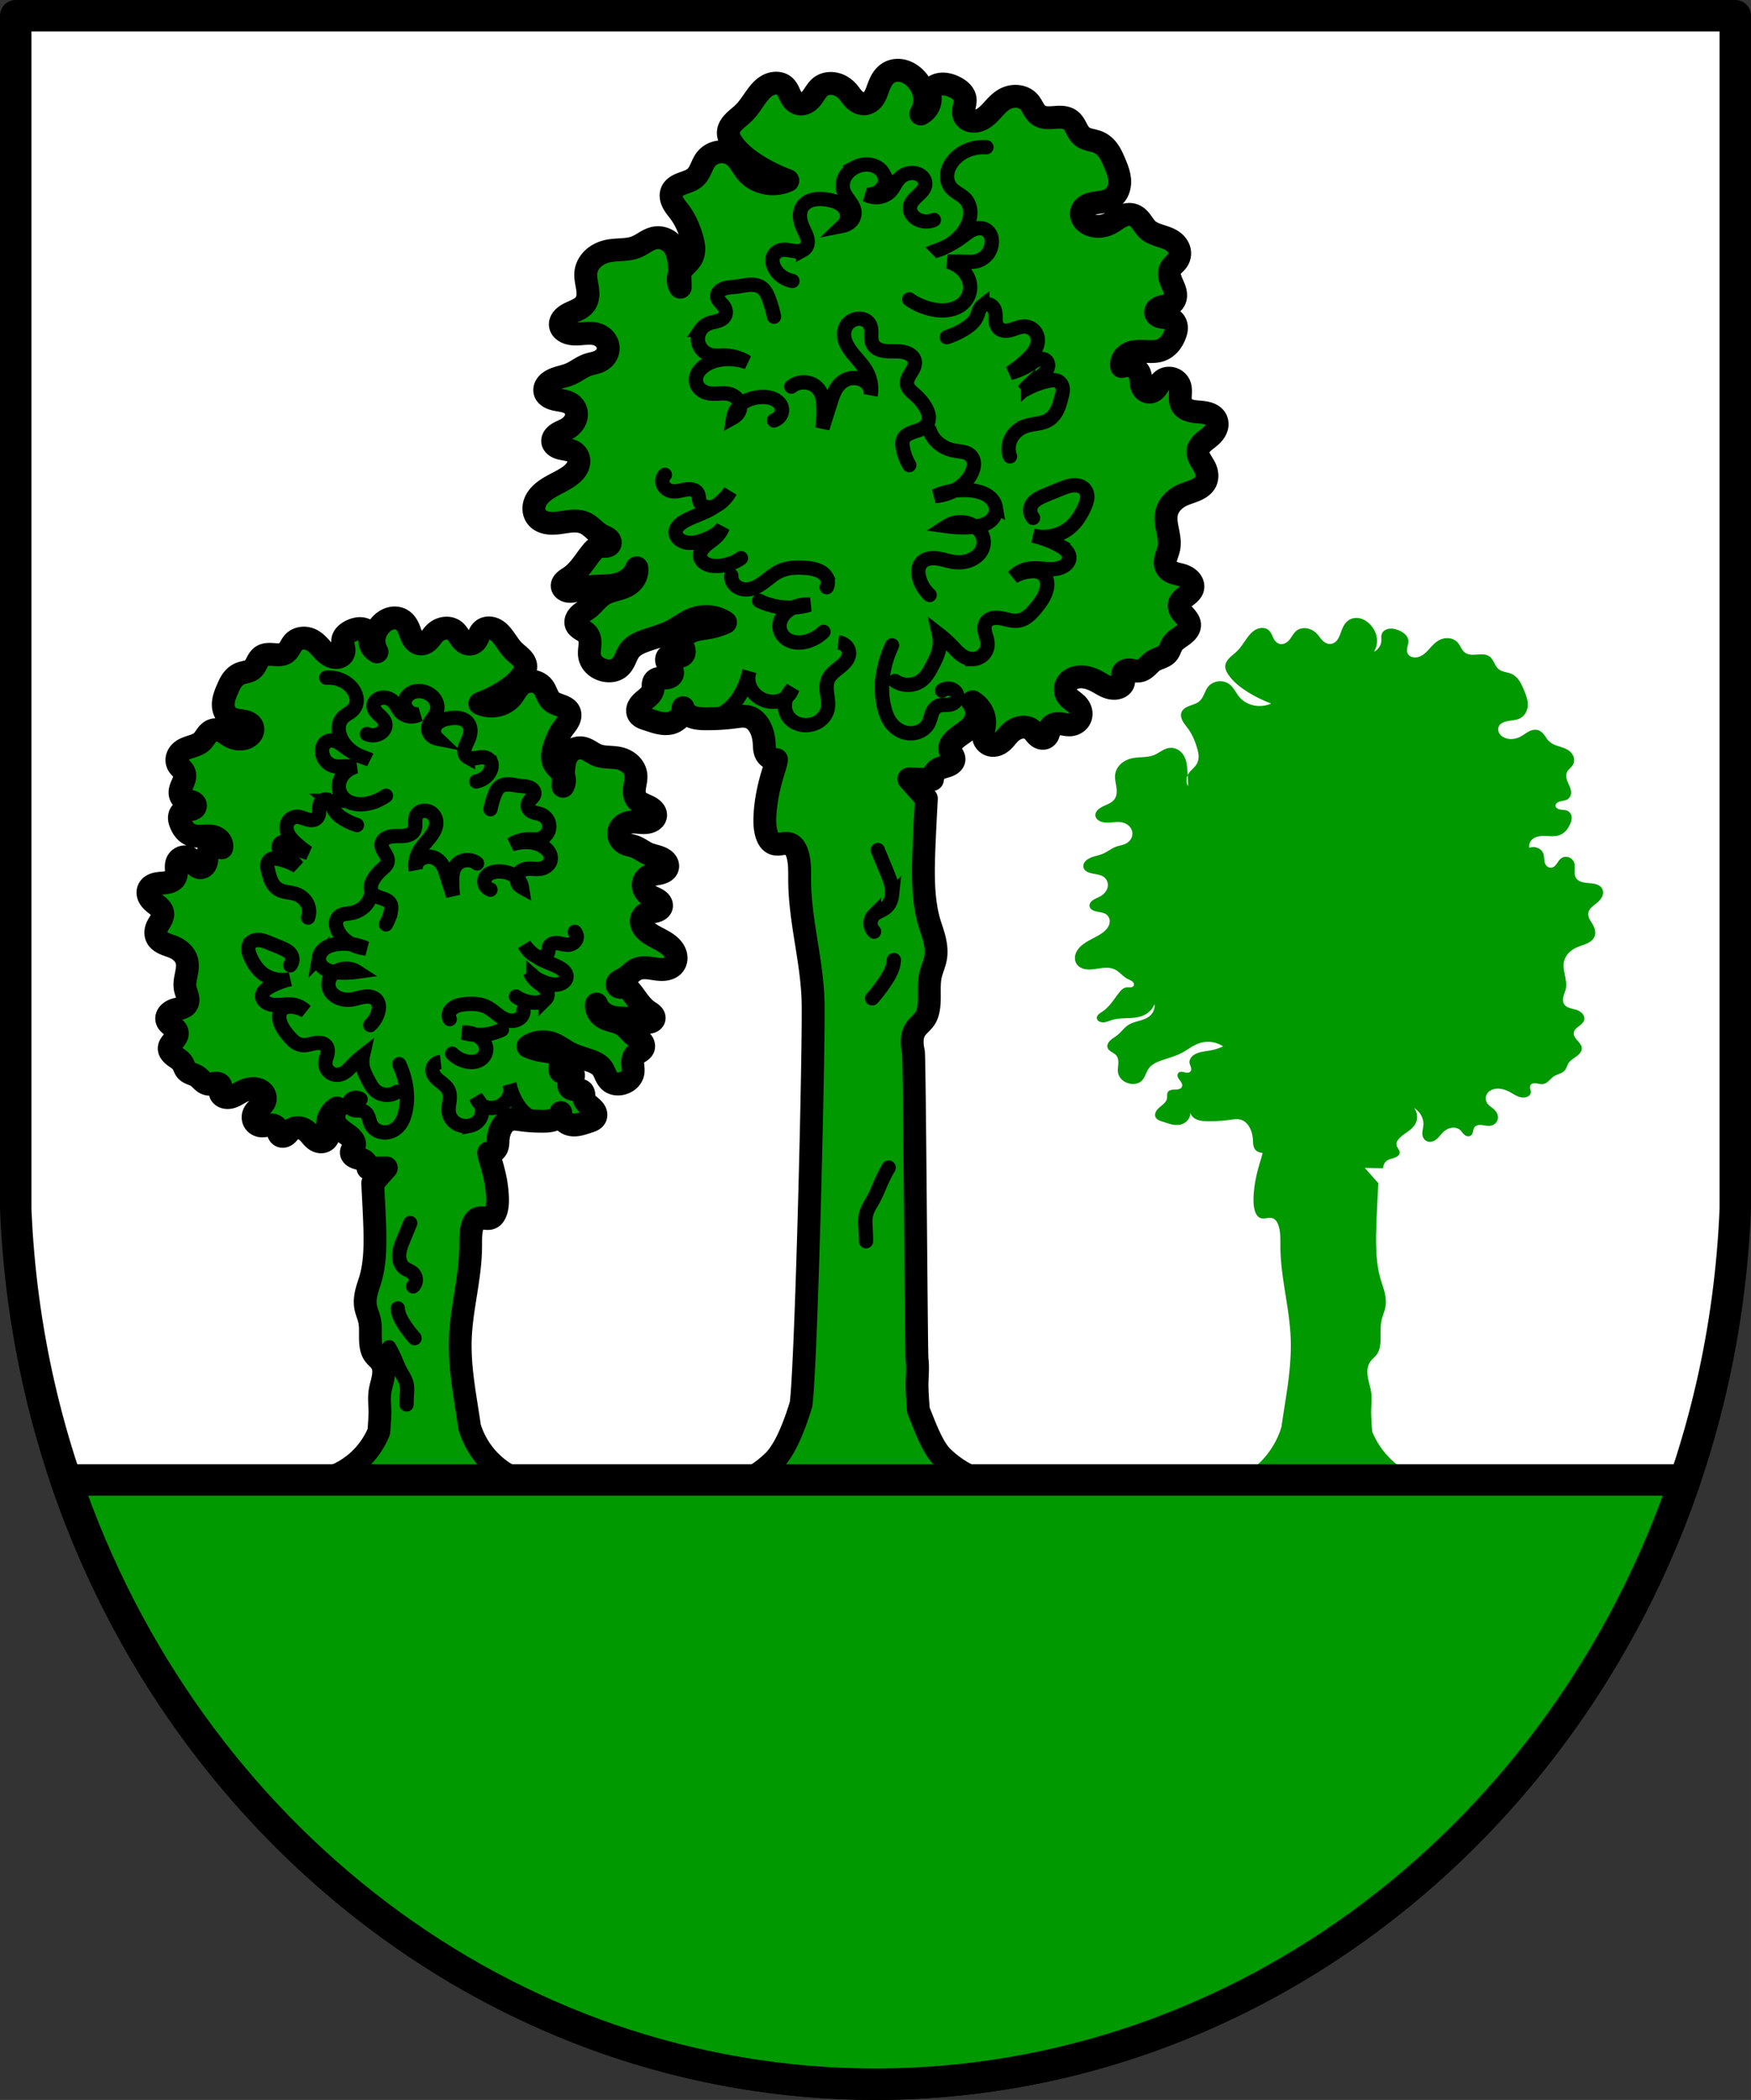 <svg xmlns="http://www.w3.org/2000/svg" height="734.77" viewBox="0 0 612.939 734.771" xmlns:xlink="http://www.w3.org/1999/xlink"><rect x="0" y="0" width="612.939" height="734.771" fill="#333333" stroke="none"/><path d="M5.501 5.497V422.883c6.918 171.23 139.84 306.29 300.97 306.39 161.05-.209 294.06-135.24 300.97-306.39V5.497z" fill="#fff"/><path d="M314.47 24.599a6.365 6.365 0 0 0-2.383.373 6.126 6.126 0 0 0-2.086 1.324 8.083 8.083 0 0 0-1.432 1.883c-.763 1.355-1.193 2.831-1.768 4.254-.363.9-.796 1.797-1.494 2.533a4.493 4.493 0 0 1-1.236.93 3.887 3.887 0 0 1-1.563.416c-.685.029-1.37-.143-1.969-.434-.599-.291-1.116-.697-1.566-1.146-.901-.899-1.546-1.969-2.408-2.896-1.057-1.138-2.469-2.059-4.092-2.447a6.995 6.995 0 0 0-2.502-.148 5.728 5.728 0 0 0-2.322.805c-.766.482-1.353 1.146-1.857 1.842-.504.696-.936 1.432-1.451 2.121-.515.689-1.127 1.34-1.916 1.793a4.351 4.351 0 0 1-1.291.496 3.627 3.627 0 0 1-1.408.016c-.791-.155-1.475-.602-1.984-1.15-.509-.548-.857-1.194-1.164-1.846-.307-.651-.577-1.316-.949-1.941s-.858-1.217-1.516-1.629c-.699-.438-1.566-.65-2.428-.65a6.16 6.16 0 0 0-2.482.545c-1.534.681-2.694 1.862-3.676 3.092-1.808 2.264-3.168 4.809-5.283 6.863-1.048 1.018-2.265 1.898-3.293 2.932s-1.879 2.274-1.99 3.637c-.111 1.366.534 2.693 1.322 3.879 2.082 3.13 5.219 5.635 8.584 7.762a58.695 58.695 0 0 0 10.898 5.373c-2.33 1.058-5.093 1.379-7.662.893s-4.925-1.774-6.537-3.578c-.971-1.087-1.669-2.335-2.482-3.516-.814-1.18-1.784-2.328-3.131-3.053-1.36-.731-3.051-.974-4.617-.691-1.566.282-2.995 1.083-3.969 2.186-.919 1.041-1.424 2.304-1.977 3.525-.553 1.22-1.199 2.455-2.316 3.338-1.126.889-2.613 1.328-4.01 1.842-.701.257-1.393.541-2.02.916-.626.375-1.188.847-1.563 1.422-.419.642-.591 1.393-.563 2.131.029.737.252 1.462.58 2.143.656 1.36 1.718 2.537 2.623 3.785 1.855 2.559 3.06 5.437 3.963 8.357.38 1.228.709 2.478.777 3.748.069 1.271-.134 2.571-.777 3.713-.996 1.767-2.95 3.02-3.963 4.775-.067.117-.12.241-.178.361.095 1.669.164 3.341.178 5.01a5.385 5.385 0 0 1-.178-5.01c-.046-.817-.087-1.635-.152-2.451-.18-2.24-.456-4.544-1.69-6.518-.617-.987-1.476-1.874-2.557-2.49-1.081-.616-2.393-.948-3.68-.84-1.371.116-2.624.711-3.769 1.375s-2.238 1.416-3.494 1.906c-1.584.619-3.348.792-5.08.904-1.733.112-3.486.175-5.156.59-1.866.464-3.588 1.376-4.883 2.631-1.294 1.257-2.152 2.855-2.383 4.529-.272 1.976.313 3.954.586 5.93.136.988.193 1.992.027 2.977-.166.984-.566 1.953-1.274 2.734-.635.703-1.492 1.23-2.385 1.674-.893.444-1.833.813-2.721 1.264-.888.451-1.734.995-2.346 1.713-.612.718-.97 1.632-.805 2.514.095.506.357.982.726 1.381a4.3 4.3 0 0 0 1.365.959c1.043.477 2.251.619 3.43.611 1.179-.008 2.349-.157 3.525-.225 1.176-.068 2.379-.052 3.502.258 1.116.308 2.12.908 2.853 1.701.733.793 1.19 1.776 1.295 2.789a4.672 4.672 0 0 1-.699 2.947c-.558.894-1.424 1.638-2.459 2.115-1.237.569-2.662.744-3.963 1.193-2.273.784-4.068 2.364-6.273 3.283-1.928.803-4.119 1.084-5.981 1.996-.931.456-1.777 1.077-2.301 1.887-.262.405-.44.854-.5 1.316-.06.461 0 .937.195 1.369.3.665.905 1.2 1.606 1.572.701.373 1.497.593 2.297.756.8.163 1.613.274 2.41.447.798.172 1.587.411 2.271.807a4.682 4.682 0 0 1 1.899 2.031c.388.819.505 1.73.367 2.605-.275 1.755-1.564 3.325-3.256 4.314-1.104.644-2.374 1.067-3.418 1.783-.522.358-.985.794-1.281 1.311-.297.517-.416 1.122-.254 1.684.174.601.658 1.109 1.246 1.461.588.351 1.274.559 1.967.707.692.149 1.398.245 2.09.396.692.151 1.377.363 1.961.719a3.843 3.843 0 0 1 1.717 2.297c.236.911.121 1.876-.24 2.756-.723 1.759-2.365 3.116-4.117 4.199-1.639 1.013-3.415 1.846-5.1 2.801-1.685.954-3.302 2.051-4.476 3.469-1.21 1.461-1.912 3.286-1.652 5.072v.002c.163 1.117.713 2.207 1.65 2.984.989.819 2.347 1.246 3.705 1.375s2.73-.017 4.078-.211c1.348-.194 2.692-.437 4.057-.506 1.364-.07 2.768.046 4.01.537 1.238.489 2.247 1.319 3.203 2.158.957.839 1.902 1.715 3.07 2.318.759.393 1.614.672 2.242 1.211.314.269.563.605.656.98.047.188.053.384.012.572a1.149 1.149 0 0 1-.268.52c-.18.198-.436.338-.709.424a3.264 3.264 0 0 1-.855.129c-.58.021-1.167-.048-1.738.043-.644.102-1.229.405-1.715.785-.486.381-.881.838-1.258 1.303-2.419 2.978-4.293 6.408-7.594 8.658-.639.435-1.33.823-1.869 1.352a2.917 2.917 0 0 0-.643.891 1.722 1.722 0 0 0-.133 1.039c.059.287.206.558.412.787.206.229.472.416.766.557.587.28 1.278.365 1.945.316 1.335-.096 2.548-.681 3.814-1.063 2.167-.653 4.501-.709 6.793-.793 2.292-.084 4.635-.216 6.744-.998 2.641-.98 4.746-2.994 5.613-5.373a5.76 5.76 0 0 1-.563 3.332c-.519 1.042-1.358 1.963-2.408 2.639-1.261.812-2.778 1.257-4.271 1.678-1.494.42-3.02.837-4.315 1.605-2.105 1.247-3.399 3.284-5.283 4.775-1.076.852-2.344 1.525-3.301 2.479-.478.477-.874 1.026-1.076 1.633-.203.607-.202 1.277.084 1.859.331.672 1 1.169 1.686 1.598.683.428 1.412.823 1.949 1.387.507.532.816 1.191.973 1.867.157.677.167 1.373.125 2.063-.084 1.378-.375 2.766-.107 4.127.219 1.113.817 2.167 1.69 3 .873.836 2.02 1.454 3.264 1.773a7.293 7.293 0 0 0 2.563.203c.857-.091 1.694-.358 2.391-.801 1.183-.751 1.884-1.94 2.434-3.119.55-1.18 1-2.414 1.859-3.447 1.336-1.612 3.491-2.543 5.613-3.283 3-1.046 6.138-1.847 8.916-3.283 2.796-1.445 5.196-3.516 8.256-4.477a12.627 12.627 0 0 1 5.506-.445c1.839.26 3.599.933 5.06 1.938a24.126 24.126 0 0 1-5.611 1.791c-2.232.423-4.591.557-6.606 1.492-.884.411-1.685.977-2.242 1.701-.557.724-.853 1.612-.728 2.477.108.741.512 1.427.684 2.158.086.366.112.746.012 1.109s-.336.705-.695.91c-.332.189-.744.253-1.141.234-.397-.018-.784-.11-1.166-.203-.382-.094-.768-.191-1.164-.219-.396-.028-.809.016-1.152.189a1.517 1.517 0 0 0-.691.715c-.136.294-.17.619-.131.934.079.63.445 1.204.84 1.736.395.532.832 1.053 1.08 1.648.124.298.2.613.191.93a1.536 1.536 0 0 1-.299.902c-.292.399-.787.659-1.309.795-.521.136-1.071.16-1.615.176-.544.017-1.093.026-1.623.133-.53.107-1.048.324-1.397.688a1.9 1.9 0 0 0-.435.75 3.281 3.281 0 0 0-.135.838c-.028.565.027 1.137-.09 1.693-.155.737-.606 1.407-1.154 1.984-.549.578-1.197 1.077-1.818 1.598-.801.671-1.577 1.398-2.025 2.283a3.19 3.19 0 0 0-.365 1.402c0 .484.125.973.41 1.389.34.494.881.865 1.465 1.139.584.273 1.215.456 1.838.652 1.284.404 2.551.864 3.877 1.146 1.326.282 2.738.379 4.049.047 1.571-.398 2.904-1.413 3.633-2.686a4.943 4.943 0 0 0 .66-2.688c.246.919.831 1.768 1.649 2.389.877.664 1.994 1.056 3.133 1.26 1.139.204 2.311.231 3.475.232 3.203.004 6.411-.169 9.576-.598.881-.119 1.758-.259 2.648-.299.89-.039 1.799.025 2.633.299 1.439.473 2.531 1.529 3.303 2.686 1.32 1.976 1.846 4.287 1.98 6.568.046.787.049 1.58.209 2.355.16.776.492 1.546 1.111 2.121.511.474 1.194.79 1.91.977.35.091.708.153 1.07.193-.036.201-.069.405-.111.602-.292 1.376-.716 2.659-1.113 3.957-1.423 4.649-2.534 9.655-2.803 14.877-.087 1.686-.082 3.402.189 5.04.272 1.628.836 3.16 1.68 4.057a3.197 3.197 0 0 0 1.928.996c.676.095 1.354.005 2.029-.09.676-.095 1.354-.197 2.031-.129s1.357.314 1.949.877c.586.556 1.065 1.408 1.414 2.383.349.975.573 2.072.707 3.189.269 2.237.191 4.544.215 6.82.148 14.06 4.18 27.28 4.67 41.33.47 13.476-2.338 128.56-4.203 141.68-1.814 5.964-5.144 15.46-9.59 19.83a37.59 37.59 0 0 1-12.1 7.965l83.48-1.475a36.84 36.84 0 0 1-12.389-7.965c-3.549-3.463-6.386-11.653-8.283-16.234 0 0-.576-6.359-.502-9.57.064-2.764.359-5.569 0-8.266-.263-1.975-.861-105.77-1.274-107.66-.207-.949-.368-1.939-.412-2.947-.044-1.01.033-2.046.285-2.963a6.831 6.831 0 0 1 .945-2.037c.388-.57.824-1.04 1.266-1.484.883-.888 1.821-1.722 2.459-3.088.441-.946.711-2.097.859-3.277.148-1.181.179-2.396.18-3.602 0-2.414-.109-4.898.361-7.176.239-1.157.62-2.21.982-3.27.363-1.06.715-2.151.887-3.342.312-2.159 0-4.457-.517-6.496-.519-2.04-1.243-3.907-1.818-5.904-2.037-7.07-2.105-15.281-1.867-23.14.2-6.626.934-19.838.934-19.838l-6.152-6.895 8.262.193s.202-1.354.519-1.975a4.094 4.094 0 0 1 1.428-1.588c.96-.616 2.178-.818 3.281-1.213.552-.198 1.088-.451 1.518-.811.43-.36.747-.836.805-1.352a1.984 1.984 0 0 0-.127-.896 4.664 4.664 0 0 0-.422-.83c-.328-.534-.707-1.058-.851-1.65-.147-.607-.031-1.248.24-1.822.272-.574.692-1.087 1.16-1.555.996-.997 2.21-1.81 3.383-2.65 1.172-.841 2.327-1.73 3.156-2.838.888-1.185 1.369-2.597 1.369-4.01 0-1.414-.481-2.825-1.369-4.01 2.736 1.713 4.374 4.674 4.203 7.6-.058.997-.311 1.976-.422 2.971-.111.994-.072 2.035.422 2.938a3.355 3.355 0 0 0 2.333 1.687c.702.129 1.447.026 2.106-.223.659-.248 1.237-.637 1.742-1.08 1.01-.887 1.733-1.988 2.69-2.918.937-.911 2.124-1.663 3.488-1.963a5.651 5.651 0 0 1 2.094-.07c.691.112 1.353.371 1.889.768.786.583 1.258 1.418 1.941 2.092.341.337.743.638 1.219.814.475.176 1.031.218 1.51.049.43-.153.769-.464.994-.816.225-.354.346-.749.44-1.145.093-.395.16-.797.285-1.186.125-.389.311-.77.617-1.074.4-.398.979-.637 1.576-.736.597-.099 1.215-.067 1.816.001 1.203.154 2.413.488 3.611.307a4.197 4.197 0 0 0 2.215-1.064 3.764 3.764 0 0 0 1.119-1.979 4.002 4.002 0 0 0-.188-2.209c-.263-.71-.712-1.364-1.279-1.924-.957-.944-2.244-1.625-3.074-2.656-.685-.849-1.014-1.913-.898-2.945.116-1.032.678-2.025 1.558-2.727.657-.524 1.48-.883 2.346-1.07a7.986 7.986 0 0 1 2.654-.1c1.767.216 3.405.93 4.906 1.768.755.421 1.486.878 2.264 1.268.778.389 1.61.715 2.494.848.885.133 1.828.062 2.623-.301a3.012 3.012 0 0 0 1.023-.744c.27-.311.454-.682.512-1.068.091-.606-.125-1.211-.254-1.813a3.087 3.087 0 0 1-.08-.912c.027-.305.13-.608.334-.857.269-.328.7-.538 1.152-.629.452-.091.924-.071 1.383 0 .917.126 1.824.419 2.748.338a4.048 4.048 0 0 0 1.59-.508c.481-.266.904-.605 1.297-.963.786-.717 1.474-1.528 2.397-2.109.731-.459 1.579-.752 2.397-1.082.818-.33 1.635-.715 2.227-1.307.502-.502.812-1.125 1.082-1.746.27-.623.51-1.261.898-1.834.836-1.234 2.271-2.049 3.525-2.979.627-.465 1.223-.973 1.674-1.572.451-.599.751-1.3.744-2.02-.001-.669-.279-1.318-.658-1.9-.379-.582-.862-1.105-1.332-1.635-.47-.53-.932-1.073-1.256-1.68-.324-.606-.503-1.288-.385-1.949.1-.562.412-1.083.811-1.535.399-.452.884-.84 1.375-1.217.491-.377.991-.746 1.428-1.17.437-.424.811-.908 1.01-1.451.176-.486.204-1.01.101-1.512a3.5 3.5 0 0 0-.664-1.406c-.65-.85-1.651-1.47-2.738-1.857-.908-.324-1.877-.495-2.807-.768-.93-.273-1.85-.664-2.477-1.32a3.356 3.356 0 0 1-.863-1.768c-.109-.641-.054-1.296.08-1.934.268-1.274.851-2.487 1.113-3.762.436-2.122-.037-4.294-.465-6.418-.428-2.124-.807-4.328-.195-6.418.71-2.425 2.752-4.474 5.283-5.668 1.38-.651 2.892-1.066 4.315-1.645 1.423-.578 2.801-1.364 3.607-2.535.581-.843.829-1.843.795-2.824-.034-.982-.341-1.949-.795-2.848-.494-.979-1.161-1.885-1.668-2.859-.507-.975-.851-2.056-.643-3.109.214-1.082.989-2.022 1.873-2.807.884-.785 1.896-1.458 2.75-2.268.941-.892 1.691-1.968 1.945-3.158a3.896 3.896 0 0 0-.027-1.803 3.527 3.527 0 0 0-.928-1.604c-.658-.652-1.587-1.065-2.547-1.303-.96-.238-1.961-.315-2.955-.402-.994-.087-1.994-.183-2.943-.453-.949-.27-1.853-.729-2.451-1.424-.458-.532-.717-1.18-.84-1.836-.123-.656-.116-1.325-.086-1.988.06-1.328.2-2.714-.395-3.938a3.932 3.932 0 0 0-2.189-1.941 4.098 4.098 0 0 0-1.568-.242 3.687 3.687 0 0 0-1.525.395c-.628.323-1.11.824-1.51 1.355-.4.531-.729 1.099-1.131 1.629-.273.36-.582.707-.967.98a2.738 2.738 0 0 1-1.346.514 2.532 2.532 0 0 1-1.129-.174 2.787 2.787 0 0 1-.92-.6c-.513-.502-.798-1.155-.947-1.814-.298-1.319-.099-2.718-.635-3.979-.441-1.039-1.385-1.909-2.553-2.354a5.497 5.497 0 0 0-3.725-.033 3.928 3.928 0 0 1 .375-2.545c.408-.791 1.094-1.472 1.94-1.934.809-.441 1.748-.678 2.695-.783.948-.105 1.907-.084 2.861-.043 1.908.082 3.888.235 5.668-.367 1.226-.414 2.276-1.17 3.09-2.068.814-.898 1.402-1.938 1.863-3.01.45-1.044.788-2.155.652-3.264a3.502 3.502 0 0 0-.588-1.576 3.242 3.242 0 0 0-1.385-1.129c-.464-.197-.978-.286-1.49-.344-.512-.058-1.028-.086-1.535-.168-.508-.082-1.013-.223-1.434-.482a2.018 2.018 0 0 1-.543-.473 1.378 1.378 0 0 1-.281-.621c-.04-.246 0-.501.101-.732.102-.232.263-.444.461-.623.395-.359.924-.584 1.467-.738.543-.154 1.109-.241 1.664-.357.555-.116 1.109-.267 1.59-.535a3.304 3.304 0 0 0 1.252-1.242 3.714 3.714 0 0 0 .465-1.609c.071-1.112-.288-2.21-.728-3.256-.441-1.046-.968-2.071-1.248-3.158-.28-1.087-.294-2.267.262-3.271.56-1.01 1.629-1.734 2.311-2.686a4.45 4.45 0 0 0 .68-3.693c-.324-1.247-1.181-2.374-2.33-3.172-1.268-.881-2.832-1.354-4.353-1.848-1.521-.493-3.072-1.045-4.231-2.033-1.015-.866-1.65-2-2.43-3.035-.39-.517-.825-1.014-1.35-1.43-.525-.417-1.147-.752-1.836-.906-.696-.156-1.438-.122-2.133.037-.695.159-1.346.438-1.955.77-1.218.663-2.276 1.533-3.506 2.18-1.384.726-2.998 1.156-4.613 1.094-1.615-.063-3.224-.646-4.303-1.691-.62-.602-1.06-1.351-1.197-2.15a3.07 3.07 0 0 1 .537-2.326c.437-.599 1.102-1.057 1.834-1.371.732-.315 1.531-.496 2.334-.629 1.605-.265 3.286-.349 4.746-.984a6.424 6.424 0 0 0 2.953-2.625c.652-1.106.947-2.355.973-3.598.051-2.485-.937-4.886-1.941-7.213-.582-1.349-1.182-2.707-2.059-3.93-.877-1.223-2.058-2.319-3.557-2.938-.858-.354-1.792-.541-2.705-.771-.913-.229-1.829-.511-2.578-1.02-.583-.394-1.042-.912-1.418-1.465-.376-.552-.673-1.142-.978-1.727-.305-.585-.619-1.169-1.025-1.705-.406-.536-.906-1.026-1.529-1.371-.74-.41-1.621-.598-2.496-.654-.875-.056-1.754.012-2.629.078-.874.066-1.756.13-2.631.066-.875-.063-1.751-.262-2.482-.684-.99-.571-1.629-1.493-2.164-2.414-.535-.921-1.01-1.886-1.797-2.66-.873-.859-2.101-1.43-3.399-1.629a7.632 7.632 0 0 0-3.867.434c-1.5.581-2.723 1.595-3.791 2.678s-2.01 2.258-3.143 3.293c-1.058.97-2.329 1.837-3.83 2.131-.751.147-1.548.143-2.281-.061-.733-.203-1.397-.614-1.814-1.176-.349-.469-.518-1.027-.561-1.584-.043-.558.034-1.116.147-1.666.224-1.1.589-2.21.414-3.316-.147-.929-.677-1.794-1.395-2.494-.717-.7-1.615-1.245-2.568-1.684-1.337-.617-2.845-1.041-4.352-.914-.753.063-1.496.266-2.131.625-.635.358-1.154.879-1.441 1.484-.264.558-.327 1.171-.33 1.773 0 .603.049 1.206 0 1.807-.16 1.921-1.425 3.75-3.303 4.775 1.069-1.831 1.529-3.922 1.318-5.967-.236-2.284-1.309-4.488-2.971-6.27-1.029-1.103-2.305-2.062-3.815-2.605a7.7 7.7 0 0 0-2.387-.453z" fill="#090" fill-rule="evenodd" stroke="#000" stroke-linejoin="round" stroke-width="8"/><g transform="matrix(-.773 0 0 .776 -916.36 46.4)" fill-rule="evenodd" stroke="#000"><path d="M-1364.04 218.85a6.365 6.365 0 0 0-2.383.373 6.126 6.126 0 0 0-2.086 1.324 8.083 8.083 0 0 0-1.432 1.883c-.763 1.355-1.193 2.831-1.768 4.254-.363.9-.796 1.798-1.494 2.533a4.493 4.493 0 0 1-1.236.93 3.887 3.887 0 0 1-1.563.416c-.685.03-1.37-.143-1.969-.434-.599-.291-1.116-.697-1.566-1.146-.901-.899-1.546-1.969-2.408-2.896-1.057-1.138-2.469-2.059-4.092-2.447a6.995 6.995 0 0 0-2.502-.148 5.728 5.728 0 0 0-2.322.805c-.766.482-1.353 1.146-1.857 1.842-.504.696-.936 1.432-1.451 2.121-.515.689-1.127 1.34-1.916 1.793a4.351 4.351 0 0 1-1.291.496 3.627 3.627 0 0 1-1.408.016c-.791-.155-1.475-.602-1.984-1.15-.509-.548-.857-1.194-1.164-1.846-.307-.651-.577-1.316-.949-1.941s-.858-1.217-1.516-1.629c-.699-.438-1.566-.65-2.428-.65-.861 0-1.716.204-2.483.545-1.534.681-2.694 1.862-3.676 3.092-1.808 2.264-3.168 4.809-5.283 6.863-1.048 1.018-2.265 1.898-3.293 2.932s-1.879 2.274-1.99 3.637c-.111 1.366.534 2.693 1.322 3.879 2.082 3.13 5.219 5.635 8.584 7.762a58.695 58.695 0 0 0 10.898 5.373c-2.33 1.058-5.093 1.379-7.662.893s-4.925-1.774-6.537-3.578c-.971-1.087-1.669-2.335-2.482-3.516-.814-1.18-1.784-2.328-3.131-3.053-1.36-.731-3.051-.974-4.617-.691-1.566.282-2.995 1.083-3.969 2.186-.919 1.041-1.424 2.304-1.977 3.525-.553 1.22-1.199 2.455-2.316 3.338-1.126.889-2.613 1.328-4.01 1.842-.701.257-1.393.541-2.02.916-.626.375-1.188.847-1.563 1.422-.419.642-.591 1.393-.563 2.131.029.737.252 1.462.58 2.143.656 1.36 1.718 2.537 2.623 3.785 1.855 2.559 3.06 5.437 3.963 8.357.38 1.228.709 2.478.777 3.748.069 1.271-.134 2.571-.777 3.713-.996 1.767-2.95 3.02-3.963 4.775-.067.117-.12.241-.178.361.095 1.669.164 3.341.178 5.01a5.385 5.385 0 0 1-.178-5.01c-.046-.817-.087-1.635-.152-2.451-.18-2.24-.456-4.544-1.689-6.518-.617-.987-1.476-1.874-2.557-2.49-1.081-.616-2.393-.948-3.68-.84-1.371.116-2.623.711-3.77 1.375-1.145.664-2.238 1.416-3.494 1.906-1.584.619-3.348.792-5.08.904-1.733.112-3.486.175-5.156.59-1.866.464-3.588 1.376-4.883 2.631-1.294 1.257-2.152 2.855-2.383 4.529-.272 1.976.313 3.954.586 5.93.136.988.193 1.992.027 2.977-.166.984-.566 1.953-1.274 2.734-.635.703-1.492 1.23-2.385 1.674-.893.444-1.833.813-2.721 1.264-.888.451-1.734.995-2.346 1.713-.612.718-.97 1.632-.805 2.514.095.506.357.982.726 1.381a4.3 4.3 0 0 0 1.365.959c1.043.477 2.251.619 3.43.611 1.179-.008 2.349-.157 3.525-.225 1.176-.068 2.379-.052 3.502.258 1.116.308 2.12.908 2.853 1.701.733.793 1.19 1.776 1.295 2.789a4.672 4.672 0 0 1-.699 2.947c-.558.894-1.424 1.638-2.459 2.115-1.237.569-2.662.744-3.963 1.193-2.273.784-4.068 2.364-6.273 3.283-1.928.803-4.119 1.084-5.98 1.996-.931.456-1.777 1.077-2.301 1.887-.262.405-.44.854-.5 1.316-.06.461 0 .937.195 1.369.3.664.905 1.2 1.605 1.572.701.373 1.497.593 2.297.756.8.163 1.613.274 2.41.447.798.172 1.587.411 2.271.807a4.682 4.682 0 0 1 1.899 2.031c.388.819.505 1.73.367 2.605-.275 1.755-1.564 3.325-3.256 4.314-1.104.644-2.374 1.067-3.418 1.783-.522.358-.985.794-1.281 1.311-.297.517-.416 1.122-.254 1.684.174.601.658 1.109 1.246 1.461.588.351 1.274.558 1.967.707.692.149 1.398.245 2.09.396.692.151 1.377.363 1.961.719a3.843 3.843 0 0 1 1.717 2.297c.236.911.121 1.876-.24 2.756-.723 1.759-2.365 3.116-4.117 4.199-1.639 1.013-3.415 1.846-5.1 2.801-1.685.954-3.302 2.051-4.476 3.469-1.21 1.461-1.912 3.286-1.652 5.072v.002c.163 1.117.713 2.207 1.65 2.984.989.819 2.347 1.246 3.705 1.375s2.73-.017 4.078-.211c1.348-.194 2.692-.437 4.057-.506 1.364-.07 2.768.046 4.01.537 1.238.489 2.247 1.319 3.203 2.158.957.839 1.902 1.715 3.07 2.318.759.393 1.614.672 2.242 1.211.314.269.563.605.656.98.047.188.053.384.012.572a1.149 1.149 0 0 1-.268.52c-.18.198-.436.338-.709.424a3.264 3.264 0 0 1-.855.129c-.58.021-1.167-.048-1.738.043-.644.103-1.229.405-1.715.785-.486.381-.881.838-1.258 1.303-2.419 2.978-4.293 6.408-7.594 8.658-.639.435-1.33.823-1.869 1.352a2.914 2.914 0 0 0-.642.891 1.722 1.722 0 0 0-.133 1.039c.059.287.206.558.412.787.206.229.472.416.766.557.587.28 1.278.365 1.945.316 1.335-.096 2.549-.681 3.814-1.063 2.167-.653 4.501-.709 6.793-.793 2.292-.084 4.635-.216 6.744-.998 2.641-.98 4.746-2.994 5.613-5.373a5.76 5.76 0 0 1-.563 3.332c-.519 1.042-1.358 1.963-2.408 2.639-1.261.812-2.778 1.257-4.271 1.678-1.494.42-3.02.837-4.314 1.605-2.105 1.247-3.399 3.284-5.283 4.775-1.076.852-2.344 1.525-3.301 2.479-.478.477-.874 1.026-1.076 1.633-.203.607-.202 1.277.084 1.859.331.672 1 1.169 1.686 1.598.683.428 1.412.823 1.949 1.387.507.532.816 1.191.973 1.867.157.677.167 1.373.125 2.063-.084 1.378-.375 2.766-.107 4.127.219 1.113.818 2.167 1.689 3 .873.836 2.02 1.454 3.264 1.773a7.295 7.295 0 0 0 2.563.203c.857-.091 1.694-.358 2.391-.801 1.183-.751 1.884-1.94 2.434-3.119.55-1.18 1-2.414 1.859-3.447 1.336-1.612 3.491-2.543 5.613-3.283 3-1.046 6.138-1.847 8.916-3.283 2.796-1.445 5.196-3.516 8.256-4.477a12.627 12.627 0 0 1 5.506-.445c1.839.26 3.599.933 5.061 1.938a24.126 24.126 0 0 1-5.611 1.791c-2.232.423-4.591.557-6.605 1.492-.884.411-1.685.977-2.242 1.701-.557.724-.853 1.612-.728 2.477.108.741.512 1.427.684 2.158.086.366.112.746.012 1.109s-.336.705-.695.91c-.332.189-.744.253-1.141.234-.397-.018-.784-.11-1.166-.203-.382-.094-.768-.191-1.164-.219-.396-.028-.809.016-1.152.189a1.517 1.517 0 0 0-.691.715c-.136.294-.17.619-.131.934.079.63.445 1.204.84 1.736.395.532.832 1.053 1.08 1.648.124.298.2.613.191.93 0 .317-.103.635-.299.902-.292.399-.787.659-1.309.795-.521.136-1.071.16-1.615.176-.544.017-1.093.026-1.623.133-.53.107-1.049.324-1.397.688a1.914 1.914 0 0 0-.436.75 3.281 3.281 0 0 0-.135.838c-.028.565.027 1.137-.09 1.693-.155.737-.606 1.407-1.154 1.984-.549.578-1.197 1.077-1.818 1.598-.801.671-1.577 1.398-2.025 2.283a3.19 3.19 0 0 0-.365 1.402c0 .484.125.973.41 1.389.34.494.881.865 1.465 1.139.584.273 1.215.456 1.838.652 1.284.404 2.551.864 3.877 1.146 1.326.282 2.738.379 4.049.047 1.571-.398 2.904-1.413 3.633-2.686a4.943 4.943 0 0 0 .66-2.688c.246.919.831 1.768 1.649 2.389.877.664 1.994 1.056 3.133 1.26 1.139.204 2.311.231 3.475.232 3.203.004 6.411-.169 9.576-.598.881-.119 1.758-.259 2.648-.299.89-.039 1.799.025 2.633.299 1.439.473 2.531 1.529 3.303 2.686 1.32 1.976 1.846 4.287 1.98 6.568.046.787.049 1.58.209 2.355.16.776.492 1.546 1.111 2.121.511.474 1.194.79 1.91.977.35.091.708.153 1.07.193-.036.201-.069.405-.111.602-.292 1.376-.716 2.659-1.113 3.957-1.423 4.649-2.534 9.655-2.803 14.877-.087 1.686-.082 3.402.189 5.04.272 1.628.836 3.16 1.68 4.057a3.197 3.197 0 0 0 1.928.996c.676.095 1.354.005 2.029-.09.676-.095 1.354-.197 2.031-.129s1.357.314 1.949.877c.586.556 1.065 1.408 1.414 2.383.349.975.573 2.072.707 3.189.269 2.237.191 4.544.215 6.82.148 14.06 4.18 27.28 4.67 41.33.47 13.476-2.338 26.558-4.203 39.678a37.686 37.686 0 0 1-9.59 15.83 37.59 37.59 0 0 1-12.1 7.965l83.48-1.475a36.84 36.84 0 0 1-12.389-7.965 36.85 36.85 0 0 1-8.283-12.234s-.576-6.359-.502-9.57c.064-2.764.359-5.569 0-8.266-.263-1.975-.861-3.766-1.274-5.664-.207-.949-.368-1.939-.412-2.947-.044-1.01.033-2.046.285-2.963a6.831 6.831 0 0 1 .945-2.037c.388-.57.824-1.04 1.266-1.484.883-.888 1.821-1.722 2.459-3.088.441-.946.711-2.097.859-3.277.148-1.181.179-2.396.18-3.602 0-2.414-.109-4.898.361-7.176.239-1.157.62-2.21.982-3.27.363-1.06.715-2.151.887-3.342.312-2.159 0-4.457-.517-6.496-.519-2.04-1.243-3.907-1.818-5.904-2.037-7.07-2.105-15.281-1.867-23.14.2-6.626.934-19.838.934-19.838l-6.152-6.895 8.262.193s.201-1.354.52-1.975a4.094 4.094 0 0 1 1.428-1.588c.96-.616 2.178-.818 3.281-1.213.552-.198 1.088-.451 1.518-.811.43-.36.747-.836.805-1.352a1.984 1.984 0 0 0-.127-.896 4.664 4.664 0 0 0-.422-.83c-.328-.534-.707-1.058-.851-1.65-.147-.607-.031-1.248.24-1.822.272-.574.692-1.087 1.16-1.555.996-.997 2.21-1.81 3.383-2.65 1.172-.841 2.327-1.73 3.156-2.838.888-1.185 1.369-2.597 1.369-4.01 0-1.414-.481-2.825-1.369-4.01 2.736 1.713 4.374 4.674 4.203 7.6-.058.997-.311 1.976-.422 2.971-.111.994-.072 2.035.422 2.938a3.355 3.355 0 0 0 2.333 1.687c.702.129 1.447.026 2.105-.223.659-.248 1.237-.637 1.742-1.08 1.01-.887 1.734-1.988 2.689-2.918.937-.911 2.124-1.663 3.488-1.963a5.651 5.651 0 0 1 2.094-.07c.691.112 1.353.371 1.889.768.786.583 1.258 1.418 1.941 2.092.341.337.743.638 1.219.814.475.176 1.031.218 1.51.049.43-.153.769-.464.994-.816.225-.354.347-.749.439-1.145.093-.395.16-.797.285-1.186.125-.389.311-.77.617-1.074.4-.398.979-.637 1.576-.736.597-.099 1.215-.067 1.816 0 1.203.154 2.413.488 3.611.307a4.197 4.197 0 0 0 2.215-1.064 3.764 3.764 0 0 0 1.119-1.979 4.002 4.002 0 0 0-.188-2.209c-.263-.71-.712-1.364-1.279-1.924-.957-.944-2.244-1.625-3.074-2.656-.685-.849-1.014-1.913-.898-2.945.116-1.032.678-2.025 1.559-2.727.657-.524 1.48-.883 2.346-1.07a7.986 7.986 0 0 1 2.654-.1c1.767.216 3.405.93 4.906 1.768.755.421 1.486.878 2.264 1.268.778.389 1.61.715 2.494.848.885.133 1.828.062 2.623-.301a3.012 3.012 0 0 0 1.023-.744c.27-.311.454-.682.512-1.068.091-.606-.125-1.211-.254-1.813a3.087 3.087 0 0 1-.08-.912c.027-.305.13-.608.334-.857.269-.328.7-.538 1.152-.629.452-.091.924-.071 1.383 0 .917.126 1.824.419 2.748.338a4.048 4.048 0 0 0 1.59-.508c.481-.266.904-.605 1.297-.963.786-.717 1.474-1.528 2.397-2.109.731-.459 1.579-.752 2.397-1.082.818-.33 1.635-.715 2.227-1.307.502-.502.812-1.125 1.082-1.746.27-.623.51-1.261.898-1.834.836-1.234 2.271-2.049 3.525-2.979.627-.465 1.223-.973 1.674-1.572.451-.599.751-1.3.744-2.02 0-.669-.279-1.318-.658-1.9-.379-.582-.862-1.105-1.332-1.635-.47-.53-.932-1.073-1.256-1.68-.324-.606-.503-1.288-.385-1.949.1-.562.412-1.084.811-1.535.399-.452.884-.84 1.375-1.217.491-.377.991-.746 1.428-1.17.437-.424.811-.908 1.01-1.451.176-.486.205-1.01.101-1.512a3.506 3.506 0 0 0-.664-1.406c-.65-.85-1.651-1.47-2.738-1.857-.908-.324-1.877-.495-2.807-.768-.93-.273-1.85-.664-2.477-1.32a3.356 3.356 0 0 1-.863-1.768c-.109-.641-.054-1.296.08-1.934.268-1.274.851-2.487 1.113-3.762.436-2.122-.037-4.294-.465-6.418-.428-2.124-.807-4.328-.195-6.418.71-2.425 2.752-4.474 5.283-5.668 1.38-.651 2.892-1.066 4.314-1.645 1.423-.578 2.801-1.364 3.607-2.535.581-.843.829-1.843.795-2.824-.034-.982-.341-1.949-.795-2.848-.494-.979-1.161-1.885-1.668-2.859-.507-.975-.851-2.056-.643-3.109.214-1.082.989-2.02 1.873-2.807.884-.785 1.896-1.458 2.75-2.268.941-.892 1.691-1.968 1.945-3.158a3.896 3.896 0 0 0-.027-1.803 3.527 3.527 0 0 0-.928-1.604c-.658-.652-1.587-1.065-2.547-1.303-.96-.238-1.961-.315-2.955-.402-.994-.087-1.994-.183-2.943-.453-.949-.27-1.853-.729-2.451-1.424-.458-.532-.717-1.18-.84-1.836-.123-.656-.116-1.325-.086-1.988.06-1.328.2-2.714-.395-3.938a3.932 3.932 0 0 0-2.189-1.941 4.098 4.098 0 0 0-1.568-.242 3.687 3.687 0 0 0-1.525.395c-.628.323-1.11.824-1.51 1.355-.4.531-.729 1.099-1.131 1.629-.273.36-.582.707-.967.98a2.738 2.738 0 0 1-1.346.514 2.532 2.532 0 0 1-1.129-.174 2.787 2.787 0 0 1-.92-.6c-.513-.502-.798-1.155-.947-1.814-.298-1.319-.099-2.718-.635-3.979-.441-1.039-1.385-1.909-2.553-2.354a5.497 5.497 0 0 0-3.725-.033 3.928 3.928 0 0 1 .375-2.545c.408-.791 1.093-1.472 1.939-1.934.809-.441 1.748-.678 2.695-.783.948-.105 1.907-.084 2.861-.043 1.908.082 3.888.235 5.668-.367 1.226-.414 2.276-1.17 3.09-2.068.814-.898 1.402-1.938 1.863-3.01.45-1.044.788-2.155.652-3.264a3.502 3.502 0 0 0-.588-1.576 3.242 3.242 0 0 0-1.385-1.129c-.464-.197-.978-.286-1.49-.344-.512-.058-1.028-.086-1.535-.168-.508-.082-1.013-.223-1.434-.482a2.018 2.018 0 0 1-.543-.473 1.378 1.378 0 0 1-.281-.621c-.04-.246 0-.501.101-.732.102-.232.263-.444.461-.623.395-.359.924-.584 1.467-.738.543-.154 1.109-.241 1.664-.357.555-.116 1.109-.267 1.59-.535a3.304 3.304 0 0 0 1.252-1.242 3.714 3.714 0 0 0 .465-1.609c.071-1.112-.287-2.21-.728-3.256-.441-1.046-.968-2.071-1.248-3.158-.28-1.087-.294-2.267.262-3.271.56-1.01 1.629-1.734 2.311-2.686a4.45 4.45 0 0 0 .68-3.693c-.324-1.247-1.181-2.374-2.33-3.172-1.268-.881-2.832-1.354-4.353-1.848-1.521-.493-3.072-1.045-4.23-2.033-1.015-.866-1.65-2-2.43-3.035-.39-.517-.825-1.014-1.35-1.43-.525-.417-1.147-.752-1.836-.906-.696-.156-1.438-.122-2.133.037-.695.159-1.346.438-1.955.77-1.218.663-2.276 1.533-3.506 2.18-1.384.726-2.998 1.156-4.613 1.094-1.615-.063-3.224-.646-4.303-1.691-.62-.602-1.06-1.351-1.197-2.15a3.07 3.07 0 0 1 .537-2.326c.437-.599 1.102-1.057 1.834-1.371.732-.315 1.531-.496 2.334-.629 1.605-.265 3.286-.349 4.746-.984a6.424 6.424 0 0 0 2.953-2.625c.652-1.106.947-2.355.973-3.598.051-2.485-.937-4.886-1.941-7.213-.582-1.349-1.182-2.707-2.059-3.93-.877-1.223-2.059-2.319-3.557-2.938-.858-.354-1.792-.541-2.705-.771-.913-.229-1.829-.511-2.578-1.02-.583-.394-1.042-.912-1.418-1.465-.376-.552-.674-1.142-.978-1.727-.305-.585-.619-1.169-1.025-1.705-.406-.536-.906-1.026-1.529-1.371-.74-.41-1.621-.598-2.496-.654-.875-.056-1.754.012-2.629.078-.874.066-1.756.13-2.631.066-.875-.063-1.751-.262-2.482-.684-.99-.571-1.629-1.493-2.164-2.414-.535-.921-1.01-1.886-1.797-2.66-.873-.859-2.101-1.43-3.399-1.629a7.632 7.632 0 0 0-3.867.434c-1.5.581-2.723 1.595-3.791 2.678s-2.01 2.258-3.143 3.293c-1.058.97-2.329 1.837-3.83 2.131-.751.147-1.548.143-2.281-.061-.733-.203-1.397-.614-1.814-1.176-.349-.469-.518-1.027-.561-1.584-.043-.558.034-1.116.147-1.666.224-1.1.589-2.21.414-3.316-.147-.929-.677-1.794-1.395-2.494-.717-.7-1.615-1.245-2.568-1.684-1.337-.617-2.845-1.041-4.352-.914-.753.063-1.496.266-2.131.625-.635.358-1.154.879-1.441 1.484-.264.558-.327 1.171-.33 1.773 0 .603.049 1.206 0 1.807-.16 1.921-1.425 3.75-3.303 4.775 1.069-1.831 1.529-3.922 1.318-5.967-.236-2.284-1.309-4.488-2.971-6.27-1.029-1.103-2.305-2.062-3.814-2.605a7.7 7.7 0 0 0-2.387-.453z" fill="#090" stroke-linejoin="round" stroke-width="10.327" id="a"/><path d="M-1407.57 341.36c1.025-.365 1.885-1.068 2.365-1.935.48-.867.575-1.89.262-2.813-.225-.664-.655-1.272-1.21-1.769-.556-.497-1.236-.884-1.969-1.157-1.466-.545-3.116-.629-4.701-.465-1.875.194-3.724.733-5.253 1.696-2.02 1.272-3.409 3.279-3.752 5.427.825-.458 1.498-1.121 1.916-1.891a4.06 4.06 0 0 0 .465-2.486 4.295 4.295 0 0 0-1.129-2.32c-.616-.661-1.45-1.167-2.377-1.443-1.192-.354-2.484-.324-3.741-.26-1.257.064-2.534.157-3.763-.08a6.321 6.321 0 0 1-2.516-1.068c-.722-.526-1.29-1.214-1.611-1.984-.51-1.22-.381-2.604.205-3.798.586-1.193 1.604-2.204 2.797-2.985 2.837-1.86 6.605-2.427 10.131-2.035 1.543.171 3.06.514 4.503 1.017-2.476-1.579-5.559-2.427-8.63-2.374-1.128.019-2.264.155-3.377 0-1.515-.212-2.903-.975-3.835-2.035a5.701 5.701 0 0 1-1.418-3.731c0-1.114.316-2.234.963-3.196a6.123 6.123 0 0 1 2.789-2.23c.882-.354 1.848-.516 2.777-.767s1.86-.615 2.476-1.268a2.81 2.81 0 0 0 .756-2.024c-.024-.724-.311-1.432-.756-2.046-.406-.561-.938-1.045-1.39-1.58-.451-.535-.831-1.149-.861-1.812-.028-.625.266-1.244.735-1.719.468-.475 1.1-.816 1.772-1.041 1.344-.451 2.821-.459 4.248-.631 1.396-.169 2.763-.501 4.165-.625 1.402-.123 2.89-.017 4.09.625.807.432 1.436 1.082 1.908 1.795.472.714.796 1.493 1.094 2.274a41.221 41.221 0 0 1 1.876 6.444" fill="none" stroke-linecap="round" stroke-width="6.454" id="b"/><path d="M-1431.15 445.75c2.848-.502 5.527-1.709 7.639-3.441 2.03-1.666 3.515-3.778 4.679-5.983a28.47 28.47 0 0 0 2.627-7.123c-.849 2.509-.278 5.351 1.501 7.461a8.927 8.927 0 0 0 4.174 2.752c1.672.513 3.557.528 5.206-.038 2.01-.69 3.593-2.251 4.128-4.07-1.062 1.074-1.838 2.361-2.251 3.731-.372 1.233-.449 2.54-.147 3.786a6.466 6.466 0 0 0 2.023 3.335c.967.847 2.224 1.437 3.566 1.689a8.611 8.611 0 0 0 4.058-.228c1.295-.396 2.461-1.101 3.351-2.01a6.86 6.86 0 0 0 1.783-3.183c.427-1.791.07-3.641-.169-5.458-.239-1.817-.34-3.735.544-5.395.88-1.653 2.606-2.818 4.128-4.07.825-.679 1.611-1.408 2.184-2.261.572-.853.922-1.843.818-2.826-.089-.843-.516-1.656-1.192-2.267-.675-.611-1.594-1.014-2.561-1.125" fill="none" stroke-width="6.454" id="c"/><path d="M-1348.74 435.88c.721-.538 1.722-.778 2.659-.64.936.139 1.789.655 2.264 1.37.474.715.561 1.615.231 2.388-.331.773-1.073 1.405-1.97 1.678-.677.206-1.409.211-2.127.221-.717.001-1.452.029-2.118.26a3.683 3.683 0 0 0-1.604 1.129c-.411.49-.693 1.053-.909 1.629-.433 1.152-.615 2.377-1.201 3.474-.63 1.183-1.724 2.176-3.056 2.776-1.332.601-2.894.807-4.372.581-2.219-.34-4.145-1.624-5.443-3.224s-2.026-3.5-2.516-5.409c-.966-3.766-1.067-7.68-.531-11.51a36.32 36.32 0 0 1 3.184-10.551" fill="none" stroke-linecap="round" stroke-width="6.454" id="d"/><path d="M-1365.19 432.53c1.272.877 2.888 1.362 4.51 1.362 1.622 0 3.238-.488 4.51-1.362 1.756-1.207 2.767-3.03 3.714-4.796 1.081-2.01 2.165-4.054 2.653-6.235a12.068 12.068 0 0 0 0-5.275 43.423 43.423 0 0 1 4.775 4.316c.935.982 1.824 2.01 2.936 2.84 1.112.83 2.495 1.462 3.962 1.476a5.427 5.427 0 0 0 2.296-.492 5.279 5.279 0 0 0 1.795-1.343c.955-1.107 1.344-2.542 1.215-3.92-.124-1.329-.697-2.595-.95-3.91-.126-.658-.171-1.333-.038-1.99a3.227 3.227 0 0 1 .988-1.774c.64-.574 1.549-.884 2.463-.973.915-.089 1.84.029 2.737.21.896.182 1.774.427 2.673.601.898.174 1.828.274 2.739.162 1.241-.154 2.384-.7 3.34-1.404s1.744-1.563 2.496-2.433c1.878-2.173 3.618-4.531 4.245-7.194.248-1.055.314-2.161 0-3.203-.317-1.041-1.046-2.01-2.12-2.553-1.103-.553-2.449-.606-3.714-.479-2.088.209-4.112.877-5.836 1.919 1.447-1.54 3.572-2.588 5.836-2.878 1.581-.202 3.189-.048 4.78.08 1.591.128 3.213.228 4.771-.08 1.075-.213 2.114-.628 2.91-1.292.796-.663 1.33-1.588 1.335-2.545 0-.94-.492-1.842-1.195-2.557-.703-.714-1.602-1.261-2.519-1.76a34.795 34.795 0 0 0-9.02-3.357c3.952.958 8.398.228 11.673-1.919 3.058-2 4.986-5.05 6.367-8.153.498-1.119.941-2.281.961-3.483 0-.6-.089-1.204-.332-1.766a3.61 3.61 0 0 0-1.16-1.468c-.537-.397-1.203-.652-1.895-.771a6.748 6.748 0 0 0-2.104-.007c-1.391.2-2.683.738-3.96 1.258-1.949.793-3.915 1.556-5.836 2.398-1.391.61-2.807 1.297-3.714 2.398-.629.763-.975 1.699-.975 2.638 0 .938.346 1.874.975 2.638" fill="none" stroke-linecap="round" stroke-width="6.454" id="e"/><path d="M-1445.77 360.39a3.387 3.387 0 0 0-.838 1.7 3.175 3.175 0 0 0 .247 1.837 3.697 3.697 0 0 0 1.267 1.486 4.504 4.504 0 0 0 1.951.742c.749.1 1.516.019 2.257-.119.741-.137 1.467-.331 2.21-.46.743-.129 1.513-.194 2.258-.07.744.124 1.464.453 1.904.988.434.528.559 1.197.643 1.841.084.644.146 1.31.482 1.889.35.604.985 1.068 1.71 1.312.725.245 1.533.28 2.297.149 1.527-.261 2.819-1.146 3.872-2.14a13.67 13.67 0 0 0 2.626-3.391c-1.911 2.789-4.65 5.147-7.879 6.782-2.681 1.358-5.681 2.222-8.254 3.731-.752.441-1.471.941-2.027 1.563-.557.623-.945 1.378-.974 2.166-.034.921.434 1.829 1.18 2.484.746.654 1.751 1.063 2.793 1.231 1.042.168 2.122.103 3.157-.096 1.035-.2 2.029-.533 2.999-.905 1.777-.681 3.513-1.512 4.877-2.713a9.025 9.025 0 0 0 1.501-1.695 9.271 9.271 0 0 1-2.251 3.391c-1.266 1.226-2.883 2.149-4.127 3.391-.515.515-.966 1.087-1.252 1.722-.286.636-.402 1.339-.249 2.01.13.565.449 1.094.887 1.527a4.86 4.86 0 0 0 1.593 1.019c1.204.488 2.573.584 3.898.506 2.864-.168 5.66-1.13 7.879-2.713" fill="none" stroke-linecap="round" stroke-width="6.454" id="f"/><path d="M-1422.51 395.66c-.107 1.082.262 2.195 1.015 3.062.753.867 1.884 1.479 3.112 1.686 1.293.218 2.649 0 3.853-.474 1.204-.466 2.272-1.159 3.276-1.9 1.94-1.433 3.719-3.09 6-4.069 2.637-1.13 5.701-1.242 8.629-1.017 1.475.113 2.962.31 4.317.829 1.355.519 2.578 1.39 3.187 2.562a3.685 3.685 0 0 1 0 3.391" fill="none" stroke-linecap="round" stroke-width="6.454" id="g"/><path d="M-1412.76 404.48a23.382 23.382 0 0 0 6.378 2.034c2.717.457 5.534.446 8.254 0a25.606 25.606 0 0 0 3-.678c-2.855-.254-5.818.639-7.879 2.374-1.486 1.251-2.513 2.953-2.626 4.748a5.374 5.374 0 0 0 .783 3.142c.586.958 1.495 1.768 2.594 2.284 1.081.506 2.326.723 3.553.696 1.228-.027 2.439-.291 3.575-.696 1.871-.666 3.557-1.722 4.877-3.052" fill="none" stroke-linecap="round" stroke-width="6.454" id="h"/><path d="M-1401.5 329.53c1.147-.954 2.727-1.504 4.315-1.504 1.588 0 3.167.551 4.315 1.504 1.065.885 1.74 2.079 2.116 3.316.376 1.238.471 2.526.51 3.805a46.19 46.19 0 0 1-.375 7.46c.984-3.169 1.985-6.334 3-9.496.504-1.569 1.021-3.153 1.941-4.572.92-1.419 2.297-2.677 4.062-3.228 1.582-.493 3.405-.365 4.877.339 1.08.516 1.967 1.331 2.5 2.296.534.965.712 2.075.501 3.13.508-2.871-.024-5.873-1.501-8.478-1.593-2.809-4.201-5.088-6-7.8-.795-1.196-1.434-2.486-1.688-3.849s-.105-2.806.606-4.04a5.22 5.22 0 0 1 1.458-1.62 5.371 5.371 0 0 1 2.112-.919 5.084 5.084 0 0 1 2.353.09c.754.217 1.436.63 1.913 1.182.487.564.751 1.253.874 1.95.123.697.113 1.405.1 2.11-.014.704-.03 1.412.081 2.111.111.698.355 1.392.822 1.968.499.616 1.232 1.072 2.032 1.363.8.292 1.665.427 2.529.486 1.729.118 3.483-.062 5.194.185.996.143 1.976.436 2.796.948.82.511 1.471 1.253 1.706 2.105.201.727.095 1.498-.164 2.212-.259.713-.666 1.378-1.075 2.036-.41.658-.827 1.317-1.11 2.023-.283.706-.428 1.47-.277 2.206.156.759.618 1.448 1.175 2.048.557.6 1.212 1.126 1.826 1.682 1.338 1.211 2.493 2.577 3.377 4.069.634 1.071 1.133 2.224 1.216 3.427.083 1.202-.288 2.461-1.216 3.355-.502.484-1.145.845-1.819 1.13-.674.286-1.385.5-2.086.731-.701.231-1.399.482-2.032.832s-1.202.806-1.566 1.376c-.323.506-.474 1.085-.511 1.663-.037.578.035 1.156.136 1.729a18.523 18.523 0 0 0 2.251 6.106" fill="none" stroke-linecap="round" stroke-width="6.454" id="i"/><path d="M-1353.1 344.79c.542 1.755 1.649 3.367 3.161 4.615 1.513 1.248 3.427 2.126 5.468 2.507.904.169 1.828.241 2.733.408.904.167 1.806.438 2.52.949.921.659 1.448 1.675 1.586 2.705.138 1.03-.084 2.076-.46 3.06-.624 1.632-1.673 3.134-3 4.408-2.594 2.489-6.282 4.094-10.13 4.408 3.775-1.718 8.144-2.436 12.381-2.034 2.459.233 4.971.884 6.753 2.374 1.132.946 1.917 2.211 2.142 3.561a4.968 4.968 0 0 1-1.017 3.899c-.88 1.107-2.239 1.883-3.694 2.343-1.456.461-3.01.629-4.56.708-2.63.135-5.277.021-7.879-.339 1.872-1.205 4.359-1.659 6.631-1.21 2.272.449 4.288 1.794 5.375 3.584.6.989.924 2.105.927 3.223a6.116 6.116 0 0 1-.927 3.221c-.869 1.399-2.322 2.504-4 3.143-1.677.638-3.568.816-5.38.588-1.87-.236-3.639-.889-5.495-1.198-.928-.155-1.884-.222-2.819-.105s-1.852.427-2.567.964c-.849.638-1.368 1.563-1.579 2.521-.21.957-.129 1.947.078 2.905.518 2.397 1.835 4.66 3.752 6.443" fill="none" stroke-linecap="round" stroke-width="6.454" id="j"/><path d="M-1401.13 292.57c-1.619-.323-3.13-1.042-4.315-2.053-1.185-1.01-2.039-2.311-2.439-3.712-.254-.889-.324-1.841 0-2.713a3.575 3.575 0 0 1 1.134-1.537 4.259 4.259 0 0 1 1.867-.836c1.248-.23 2.531.074 3.783.282.626.104 1.262.185 1.899.162.637-.023 1.279-.153 1.821-.445a3.05 3.05 0 0 0 1.32-1.42c.262-.576.339-1.206.288-1.824-.101-1.235-.694-2.392-1.233-3.538-.735-1.56-1.394-3.179-1.482-4.862-.044-.842.058-1.694.358-2.495.3-.801.803-1.551 1.499-2.138.952-.803 2.233-1.272 3.543-1.456 1.31-.184 2.653-.097 3.961.099 1.139.171 2.269.427 3.313.859 1.044.433 2 1.048 2.69 1.854.8.935 1.212 2.116 1.144 3.28-.068 1.164-.615 2.303-1.519 3.163 1.209-.24 2.314-.86 3.061-1.72.747-.86 1.132-1.953 1.066-3.03-.081-1.315-.8-2.533-1.591-3.657-.791-1.123-1.678-2.217-2.161-3.465-.599-1.55-.523-3.281.167-4.802.69-1.521 1.981-2.823 3.585-3.677a9.089 9.089 0 0 1 3.708-1.057c1.31-.077 2.652.157 3.796.717 1.133.554 2.058 1.425 2.596 2.454a4.672 4.672 0 0 1 .405 3.311c-.31 1.222-1.146 2.337-2.307 3.077-1.161.741-2.636 1.1-4.071.992 1.278.7 2.846.992 4.342.808 1.496-.184 2.909-.843 3.912-1.825.713-.697 1.212-1.536 1.7-2.367.488-.83.978-1.672 1.676-2.381a6.208 6.208 0 0 1 2.456-1.525c.95-.315 2-.403 2.997-.216.994.187 1.921.653 2.574 1.33.653.677 1.021 1.563.977 2.446-.037.741-.356 1.457-.801 2.09-.446.633-1.016 1.193-1.598 1.735-.582.543-1.182 1.074-1.698 1.666-.516.592-.95 1.25-1.155 1.97-.252.884-.145 1.837.266 2.675.411.838 1.119 1.559 1.985 2.072a6.565 6.565 0 0 0 2.948.882 6.72 6.72 0 0 0 3.055-.543" fill="none" stroke-linecap="round" stroke-width="6.454" id="k"/><path d="M-1333.22 245.77c-2.466-.174-4.987.283-7.168 1.299-2.181 1.015-4.01 2.586-5.213 4.466-.873 1.37-1.416 2.918-1.403 4.483.012 1.566.603 3.147 1.779 4.333 1.298 1.312 3.207 2.078 4.502 3.391 1.363 1.383 1.915 3.267 1.876 5.087-.044 2.02-.763 3.996-1.876 5.765-2.033 3.231-5.421 5.803-9.38 7.122a35.76 35.76 0 0 0 8.629-4.748c1.03-.774 2.02-1.608 3.206-2.19a6.661 6.661 0 0 1 1.903-.621c.67-.105 1.372-.086 2.02.098 1.125.321 2.01 1.127 2.499 2.066.485.938.597 1.996.502 3.02-.137 1.483-.707 2.951-1.748 4.131a7.164 7.164 0 0 1-4.255 2.312c-.926.139-1.873.099-2.811.061a71.464 71.464 0 0 0-2.817-.061h-3.752c3.22.842 5.932 3.035 7.128 5.765.712 1.626.9 3.433.458 5.129-.442 1.696-1.525 3.274-3.084 4.369-1.583 1.11-3.606 1.693-5.636 1.809-2.03.116-4.071-.217-5.995-.791a22.388 22.388 0 0 1-6.378-3.052" fill="none" stroke-linecap="round" stroke-width="6.454" id="l"/><path d="M-1347.1 312.23a28.58 28.58 0 0 0 6-2.713c1.887-1.135 3.665-2.552 4.502-4.408.394-.877.566-1.818 1.016-2.671.225-.426.522-.83.92-1.147a2.718 2.718 0 0 1 1.44-.591 2.684 2.684 0 0 1 1.475.317c.438.236.793.579 1.052.967.517.775.647 1.697.678 2.593.031.896-.027 1.799.159 2.68.093.44.248.877.495 1.266.247.393.59.745 1.018.994.623.362 1.399.489 2.148.453.748-.036 1.476-.227 2.178-.456s1.386-.499 2.097-.704c.711-.206 1.458-.347 2.207-.31.682.035 1.351.22 1.939.52a4.715 4.715 0 0 1 1.494 1.199c.795.965 1.131 2.183 1.069 3.368-.069 1.306-.598 2.57-1.356 3.699-.758 1.128-1.74 2.132-2.771 3.084a44.364 44.364 0 0 1-5.628 4.408c2.71-.724 5.266-1.879 7.504-3.391.663-.448 1.307-.932 2.067-1.243.38-.155.788-.265 1.207-.294a2.74 2.74 0 0 1 1.228.181c.476.196.857.551 1.083.965.226.413.302.883.255 1.339-.094.912-.661 1.737-1.338 2.443-1.623 1.685-3.895 2.807-5.628 4.408a11.112 11.112 0 0 0-1.501 1.696c2.592-1.595 5.539-2.753 8.629-3.391.495-.102.997-.192 1.506-.211.509-.019 1.028.036 1.495.211a2.929 2.929 0 0 1 1.361 1.059c.322.459.501.987.57 1.521.138 1.068-.153 2.139-.43 3.186-.405 1.534-.788 3.084-1.511 4.527-.722 1.444-1.82 2.792-3.367 3.612-1.175.622-2.54.908-3.89 1.141-1.349.234-2.722.427-3.989.893a9.096 9.096 0 0 0-4.127 3.052c-1.626 2.175-2.052 4.995-1.126 7.46" fill="none" stroke-linecap="round" stroke-width="6.454" id="m"/><path d="M-1371.22 491.7c.983 2.409 1.973 4.814 2.972 7.216.57 1.372 1.145 2.748 1.54 4.181.395 1.433.608 2.933.441 4.41a7.47 7.47 0 0 1-.705 2.472 5.75 5.75 0 0 1-1.606 1.995c-.613.474-1.324.802-2.02 1.147-.695.344-1.39.717-1.944 1.258a4.133 4.133 0 0 0-1.229 2.921c0 1.085.454 2.163 1.229 2.921" fill="none" stroke-linecap="round" stroke-width="6.454" id="n"/><path d="M-1369.57 573.48c0-1.55-.058-3.099-.152-4.647-.094-1.547-.194-3.12.152-4.631.456-1.99 1.666-3.705 2.642-5.498 1.143-2.101 1.981-4.352 2.972-6.529a50.03 50.03 0 0 1 2.311-4.467" fill="none" stroke-linecap="round" stroke-width="6.454" id="o"/><path d="M-1373.2 543.58a50.915 50.915 0 0 0 4.953-6.529c.962-1.505 1.854-3.084 2.311-4.811.179-.674.289-1.366.33-2.062" fill="none" stroke-linecap="round" stroke-width="6.454" id="p"/></g><g transform="matrix(.773 0 0 .776 1529.31 46.4)"><use xlink:href="#a"/><use xlink:href="#b"/><use xlink:href="#c"/><use xlink:href="#d"/><use xlink:href="#e"/><use xlink:href="#f"/><use xlink:href="#g"/><use xlink:href="#h"/><use xlink:href="#i"/><use xlink:href="#j"/><use xlink:href="#k"/><use xlink:href="#l"/><use xlink:href="#m"/><use xlink:href="#n"/><use xlink:href="#o"/><use xlink:href="#p"/></g><g stroke="#000"><g stroke-linecap="round"><g stroke-linejoin="round" stroke-width="11"><path d="M5.501 5.497V422.883c6.918 171.23 139.84 306.29 300.97 306.39 161.05-.209 294.06-135.24 300.97-306.39V5.497z" fill="none"/><path d="M23.1 517.84c42.05 123.64 153.54 211.35 283.37 211.43 129.75-.168 241.28-87.86 283.35-211.43H23.1z" fill="#090"/></g><path d="M270.94 147.11c1.025-.365 1.885-1.068 2.365-1.935.48-.867.575-1.89.262-2.813-.225-.664-.655-1.273-1.21-1.769-.556-.497-1.236-.884-1.969-1.157-1.466-.545-3.116-.629-4.701-.465-1.875.194-3.724.733-5.253 1.696-2.02 1.273-3.409 3.279-3.752 5.427.825-.458 1.498-1.121 1.916-1.891a4.06 4.06 0 0 0 .465-2.486 4.295 4.295 0 0 0-1.129-2.32c-.616-.661-1.45-1.167-2.377-1.443-1.192-.354-2.484-.324-3.741-.26-1.257.064-2.534.157-3.763-.08a6.321 6.321 0 0 1-2.516-1.068c-.722-.526-1.29-1.214-1.611-1.984-.51-1.22-.381-2.604.205-3.798.586-1.193 1.604-2.204 2.797-2.985 2.837-1.86 6.605-2.427 10.131-2.035 1.543.171 3.06.514 4.503 1.017-2.476-1.579-5.559-2.427-8.63-2.374-1.128.019-2.264.155-3.377 0-1.515-.212-2.903-.975-3.835-2.035a5.701 5.701 0 0 1-1.418-3.731c0-1.114.316-2.234.963-3.196a6.123 6.123 0 0 1 2.789-2.23c.882-.354 1.848-.516 2.777-.767s1.86-.615 2.476-1.268a2.81 2.81 0 0 0 .756-2.024c-.024-.724-.311-1.432-.756-2.046-.406-.561-.938-1.045-1.39-1.58-.451-.535-.831-1.149-.861-1.812-.028-.625.266-1.244.735-1.719.468-.475 1.1-.816 1.772-1.041 1.344-.451 2.821-.459 4.248-.631 1.396-.169 2.763-.501 4.165-.625 1.402-.123 2.89-.017 4.09.625.807.432 1.436 1.082 1.908 1.795.472.714.796 1.493 1.094 2.274a41.221 41.221 0 0 1 1.876 6.444" fill="none" stroke-width="5"/></g><g fill="none" fill-rule="evenodd" stroke-width="5"><path d="M247.36 251.5c2.848-.502 5.527-1.709 7.639-3.441 2.03-1.666 3.515-3.778 4.679-5.983a28.47 28.47 0 0 0 2.627-7.123c-.849 2.509-.278 5.351 1.501 7.461a8.927 8.927 0 0 0 4.174 2.752c1.672.513 3.557.528 5.206-.038 2.01-.69 3.593-2.251 4.128-4.07-1.062 1.074-1.838 2.361-2.251 3.731-.372 1.233-.449 2.54-.147 3.786a6.466 6.466 0 0 0 2.023 3.335c.967.847 2.224 1.437 3.566 1.689a8.611 8.611 0 0 0 4.058-.228c1.295-.396 2.461-1.101 3.351-2.01a6.86 6.86 0 0 0 1.783-3.183c.427-1.791.07-3.641-.169-5.458-.239-1.817-.34-3.735.544-5.395.88-1.653 2.606-2.818 4.128-4.07.825-.679 1.611-1.408 2.184-2.261.572-.853.922-1.843.818-2.826-.089-.843-.516-1.656-1.192-2.267-.675-.611-1.594-1.014-2.561-1.125"/><g stroke-linecap="round"><path d="M329.77 241.63c.721-.538 1.722-.778 2.659-.64.936.139 1.789.655 2.264 1.37.474.715.561 1.615.231 2.388-.331.773-1.073 1.405-1.97 1.678-.677.206-1.409.211-2.127.221-.717.001-1.452.029-2.118.26a3.683 3.683 0 0 0-1.604 1.129c-.411.49-.693 1.053-.909 1.629-.433 1.152-.615 2.377-1.201 3.474-.63 1.183-1.724 2.176-3.056 2.776-1.332.601-2.894.807-4.372.581-2.219-.34-4.145-1.624-5.443-3.224s-2.026-3.5-2.516-5.409c-.966-3.766-1.067-7.68-.531-11.51a36.32 36.32 0 0 1 3.184-10.551"/><path d="M313.32 238.28c1.272.877 2.888 1.362 4.51 1.362 1.622 0 3.238-.488 4.51-1.362 1.756-1.207 2.767-3.03 3.714-4.796 1.081-2.01 2.165-4.054 2.653-6.235a12.068 12.068 0 0 0 0-5.275 43.423 43.423 0 0 1 4.775 4.316c.935.982 1.824 2.01 2.936 2.84 1.112.83 2.495 1.462 3.962 1.476a5.427 5.427 0 0 0 2.296-.492 5.279 5.279 0 0 0 1.795-1.343c.955-1.107 1.344-2.542 1.215-3.92-.124-1.329-.697-2.595-.95-3.91-.126-.658-.171-1.333-.038-1.99a3.227 3.227 0 0 1 .988-1.774c.64-.574 1.549-.884 2.463-.973.915-.089 1.84.029 2.737.21.896.182 1.774.427 2.673.601.898.174 1.828.274 2.739.162 1.241-.154 2.384-.7 3.34-1.404s1.744-1.563 2.496-2.433c1.878-2.173 3.618-4.531 4.245-7.194.248-1.055.314-2.161 0-3.203-.317-1.041-1.046-2.01-2.12-2.553-1.103-.553-2.449-.606-3.714-.479-2.088.209-4.112.877-5.836 1.919 1.447-1.54 3.572-2.588 5.836-2.878 1.581-.202 3.189-.048 4.78.08 1.591.128 3.213.228 4.771-.08 1.075-.213 2.114-.628 2.91-1.292.796-.663 1.33-1.588 1.335-2.545 0-.94-.492-1.842-1.195-2.557-.703-.714-1.602-1.261-2.519-1.76a34.795 34.795 0 0 0-9.02-3.357c3.952.958 8.398.228 11.673-1.919 3.058-2 4.986-5.05 6.367-8.153.498-1.119.941-2.281.961-3.483 0-.6-.089-1.204-.332-1.766a3.61 3.61 0 0 0-1.16-1.468c-.537-.397-1.203-.652-1.895-.771a6.748 6.748 0 0 0-2.104-.007c-1.391.2-2.683.738-3.96 1.258-1.949.793-3.915 1.556-5.836 2.398-1.391.61-2.807 1.297-3.714 2.398-.629.763-.975 1.699-.975 2.638 0 .938.346 1.874.975 2.638M232.74 166.14a3.387 3.387 0 0 0-.838 1.7 3.175 3.175 0 0 0 .247 1.837 3.697 3.697 0 0 0 1.267 1.486 4.504 4.504 0 0 0 1.951.742c.749.1 1.516.019 2.257-.119.741-.137 1.467-.331 2.21-.46.743-.129 1.513-.194 2.258-.07.744.124 1.464.453 1.904.988.434.528.559 1.197.643 1.841.084.644.146 1.31.482 1.889.35.604.985 1.068 1.71 1.312.725.245 1.533.28 2.297.149 1.527-.261 2.819-1.146 3.872-2.14a13.67 13.67 0 0 0 2.626-3.391c-1.911 2.789-4.65 5.147-7.879 6.782-2.681 1.358-5.681 2.222-8.254 3.731-.752.441-1.471.941-2.027 1.563-.557.623-.945 1.378-.974 2.166-.034.921.434 1.829 1.18 2.484.746.654 1.751 1.063 2.793 1.231 1.042.168 2.122.103 3.157-.096 1.035-.2 2.029-.533 2.999-.905 1.777-.681 3.513-1.512 4.877-2.713a9 9 0 0 0 1.501-1.696 9.271 9.271 0 0 1-2.251 3.391c-1.266 1.226-2.883 2.149-4.127 3.391-.515.515-.966 1.087-1.252 1.722-.286.636-.402 1.339-.249 2.01.13.565.449 1.094.887 1.527a4.86 4.86 0 0 0 1.593 1.019c1.204.488 2.573.584 3.898.506 2.864-.168 5.66-1.13 7.879-2.713M256 201.41c-.107 1.082.262 2.195 1.015 3.062.753.867 1.884 1.479 3.112 1.686 1.293.218 2.649 0 3.853-.474 1.204-.466 2.272-1.159 3.276-1.9 1.94-1.433 3.719-3.09 6-4.069 2.637-1.13 5.701-1.242 8.629-1.017 1.475.113 2.962.31 4.317.829 1.355.519 2.578 1.39 3.187 2.562a3.685 3.685 0 0 1 0 3.391M265.75 210.23a23.382 23.382 0 0 0 6.378 2.034c2.717.457 5.534.446 8.254 0a25.606 25.606 0 0 0 3-.678c-2.855-.254-5.818.639-7.879 2.374-1.486 1.251-2.513 2.953-2.626 4.748a5.374 5.374 0 0 0 .783 3.142c.586.958 1.495 1.768 2.594 2.284 1.081.506 2.326.723 3.553.696 1.228-.027 2.439-.291 3.575-.696 1.871-.666 3.557-1.722 4.877-3.052M277.01 135.28c1.147-.954 2.727-1.504 4.315-1.504 1.588 0 3.167.551 4.315 1.504 1.065.885 1.74 2.079 2.116 3.316.376 1.238.471 2.526.51 3.805a46.19 46.19 0 0 1-.375 7.46c.984-3.169 1.985-6.334 3-9.496.504-1.569 1.021-3.153 1.941-4.572.92-1.419 2.297-2.677 4.062-3.228 1.582-.493 3.405-.365 4.877.339 1.08.516 1.967 1.331 2.5 2.296.534.965.712 2.075.501 3.13.508-2.871-.024-5.873-1.501-8.478-1.593-2.809-4.201-5.088-6-7.8-.795-1.196-1.434-2.486-1.688-3.849s-.105-2.806.606-4.04a5.22 5.22 0 0 1 1.458-1.62 5.371 5.371 0 0 1 2.112-.919 5.084 5.084 0 0 1 2.353.09c.754.217 1.436.63 1.913 1.182.487.564.751 1.253.874 1.95.123.697.113 1.405.1 2.11-.014.704-.03 1.412.081 2.111.111.698.355 1.392.822 1.968.499.616 1.232 1.072 2.032 1.363.8.292 1.665.427 2.529.486 1.729.118 3.483-.062 5.194.185.996.143 1.976.436 2.796.948.82.511 1.471 1.253 1.706 2.105.201.727.095 1.498-.164 2.212-.259.713-.666 1.378-1.075 2.036-.41.658-.827 1.317-1.11 2.023-.283.706-.428 1.47-.277 2.206.156.759.618 1.448 1.175 2.048.557.6 1.212 1.126 1.826 1.682 1.338 1.211 2.493 2.577 3.377 4.069.634 1.071 1.133 2.224 1.216 3.427.083 1.202-.288 2.461-1.216 3.355-.502.484-1.145.845-1.819 1.13-.674.286-1.385.5-2.086.731-.701.231-1.399.482-2.032.832s-1.202.806-1.566 1.376c-.323.506-.474 1.085-.511 1.663-.037.578.035 1.156.136 1.729a18.523 18.523 0 0 0 2.251 6.106M325.41 150.54c.542 1.755 1.649 3.367 3.161 4.615 1.513 1.248 3.427 2.126 5.468 2.507.904.169 1.828.241 2.733.408.904.167 1.806.438 2.52.949.921.659 1.448 1.675 1.586 2.705.138 1.03-.084 2.076-.46 3.06-.624 1.632-1.673 3.134-3 4.408-2.594 2.489-6.282 4.094-10.13 4.408 3.775-1.718 8.144-2.436 12.381-2.034 2.459.233 4.971.884 6.753 2.374 1.132.946 1.917 2.211 2.142 3.561a4.968 4.968 0 0 1-1.017 3.899c-.88 1.107-2.239 1.883-3.694 2.343-1.456.461-3.01.629-4.56.708-2.63.135-5.277.021-7.879-.339 1.872-1.205 4.359-1.659 6.631-1.21 2.272.449 4.288 1.794 5.375 3.584.6.989.924 2.105.927 3.223a6.116 6.116 0 0 1-.927 3.221c-.869 1.399-2.322 2.504-4 3.143-1.677.638-3.568.816-5.38.588-1.87-.236-3.639-.889-5.495-1.198-.928-.155-1.884-.222-2.819-.105s-1.852.427-2.567.964c-.849.638-1.368 1.563-1.579 2.521-.21.957-.129 1.947.078 2.905.518 2.397 1.835 4.66 3.752 6.443M277.38 98.32c-1.619-.323-3.13-1.042-4.315-2.053-1.185-1.01-2.039-2.311-2.439-3.712-.254-.889-.324-1.841 0-2.713a3.575 3.575 0 0 1 1.134-1.537 4.259 4.259 0 0 1 1.867-.836c1.248-.23 2.531.074 3.783.282.626.104 1.262.185 1.899.162.637-.023 1.279-.153 1.821-.445a3.05 3.05 0 0 0 1.32-1.42c.262-.576.339-1.206.288-1.824-.101-1.235-.694-2.392-1.233-3.538-.735-1.56-1.394-3.179-1.482-4.862-.044-.842.058-1.694.358-2.495.3-.801.803-1.551 1.499-2.138.952-.803 2.233-1.272 3.543-1.456 1.31-.184 2.653-.097 3.961.099 1.139.171 2.269.427 3.313.859 1.044.433 2 1.048 2.69 1.854.8.935 1.212 2.116 1.144 3.28-.068 1.164-.615 2.303-1.519 3.163 1.209-.24 2.314-.86 3.061-1.72.747-.86 1.132-1.953 1.066-3.03-.081-1.315-.8-2.533-1.591-3.657-.791-1.123-1.678-2.217-2.161-3.465-.599-1.55-.523-3.281.167-4.802.69-1.521 1.981-2.823 3.585-3.677a9.089 9.089 0 0 1 3.708-1.057c1.31-.077 2.652.157 3.796.717 1.133.554 2.058 1.425 2.596 2.454a4.672 4.672 0 0 1 .405 3.311c-.31 1.222-1.146 2.337-2.307 3.077-1.161.741-2.636 1.1-4.071.992 1.278.7 2.846.992 4.342.808 1.496-.184 2.909-.843 3.912-1.825.713-.697 1.212-1.536 1.7-2.367.488-.83.978-1.672 1.676-2.381a6.208 6.208 0 0 1 2.456-1.525c.95-.315 2-.403 2.997-.216.994.187 1.921.653 2.574 1.33.653.677 1.021 1.563.977 2.446-.037.741-.356 1.457-.801 2.09-.446.633-1.016 1.193-1.598 1.735-.582.543-1.182 1.074-1.698 1.666-.516.592-.95 1.25-1.155 1.97-.252.884-.145 1.837.266 2.675.411.838 1.119 1.559 1.985 2.072a6.565 6.565 0 0 0 2.948.882 6.72 6.72 0 0 0 3.055-.543"/><path d="M345.29 51.52c-2.466-.174-4.987.283-7.168 1.299-2.181 1.015-4.01 2.586-5.213 4.466-.873 1.37-1.416 2.918-1.403 4.483.012 1.566.603 3.147 1.779 4.333 1.298 1.312 3.207 2.078 4.502 3.391 1.363 1.383 1.915 3.267 1.876 5.087-.044 2.02-.763 3.996-1.876 5.765-2.033 3.231-5.421 5.803-9.38 7.122a35.76 35.76 0 0 0 8.629-4.748c1.03-.774 2.02-1.608 3.206-2.19a6.661 6.661 0 0 1 1.903-.621c.67-.105 1.372-.086 2.02.098 1.125.321 2.01 1.127 2.499 2.066.485.938.597 1.996.502 3.02-.137 1.483-.707 2.951-1.748 4.131a7.164 7.164 0 0 1-4.255 2.312c-.926.139-1.873.099-2.811.061a71.464 71.464 0 0 0-2.817-.061h-3.752c3.22.842 5.932 3.035 7.128 5.765.712 1.626.9 3.433.458 5.129-.442 1.696-1.525 3.274-3.084 4.369-1.583 1.11-3.606 1.693-5.636 1.809-2.03.116-4.071-.217-5.995-.791a22.388 22.388 0 0 1-6.378-3.052M331.41 117.98a28.58 28.58 0 0 0 6-2.713c1.887-1.135 3.665-2.552 4.502-4.408.394-.877.566-1.818 1.016-2.671.225-.426.522-.83.92-1.147a2.718 2.718 0 0 1 1.44-.591 2.684 2.684 0 0 1 1.475.317c.438.236.793.579 1.052.967.517.775.647 1.697.678 2.593.031.896-.027 1.799.159 2.68.093.44.248.877.495 1.266.247.393.59.745 1.018.994.623.362 1.399.489 2.148.453.748-.036 1.476-.227 2.178-.456s1.386-.499 2.097-.704c.711-.206 1.458-.347 2.207-.31.682.035 1.351.22 1.939.52a4.715 4.715 0 0 1 1.494 1.199c.795.965 1.131 2.183 1.069 3.368-.069 1.306-.598 2.57-1.356 3.698-.758 1.128-1.74 2.132-2.771 3.084a44.364 44.364 0 0 1-5.628 4.408c2.71-.724 5.266-1.879 7.504-3.391.663-.448 1.307-.932 2.067-1.243.38-.155.788-.265 1.207-.294.419-.03.849.024 1.228.181.476.196.857.551 1.083.965.226.413.302.883.255 1.339-.094.912-.661 1.737-1.338 2.443-1.623 1.685-3.895 2.807-5.628 4.408a11.112 11.112 0 0 0-1.501 1.696c2.592-1.595 5.539-2.753 8.629-3.391.495-.102.997-.192 1.506-.211.509-.019 1.028.036 1.495.211a2.929 2.929 0 0 1 1.361 1.059c.322.459.501.987.57 1.521.138 1.068-.153 2.138-.43 3.186-.405 1.534-.788 3.084-1.511 4.527-.722 1.444-1.82 2.792-3.367 3.612-1.175.622-2.54.908-3.89 1.141-1.349.234-2.722.427-3.989.893a9.096 9.096 0 0 0-4.127 3.052c-1.626 2.175-2.052 4.995-1.126 7.46M307.28 297.45c.983 2.409 1.973 4.814 2.972 7.216.57 1.372 1.145 2.748 1.54 4.181.395 1.433.608 2.933.441 4.41a7.47 7.47 0 0 1-.705 2.472 5.75 5.75 0 0 1-1.606 1.995c-.613.474-1.324.802-2.02 1.147-.695.344-1.39.717-1.944 1.258a4.133 4.133 0 0 0-1.229 2.921c0 1.085.454 2.163 1.229 2.921M303.14 434.31c0-1.55-.058-3.099-.152-4.647-.094-1.547-.194-3.12.152-4.631.456-1.99 1.666-3.705 2.642-5.498 1.143-2.101 1.981-4.352 2.972-6.529a50.03 50.03 0 0 1 2.311-4.467M305.3 349.33a50.915 50.915 0 0 0 4.953-6.529c.962-1.505 1.854-3.084 2.311-4.811.179-.674.289-1.366.33-2.062"/></g></g></g></svg>